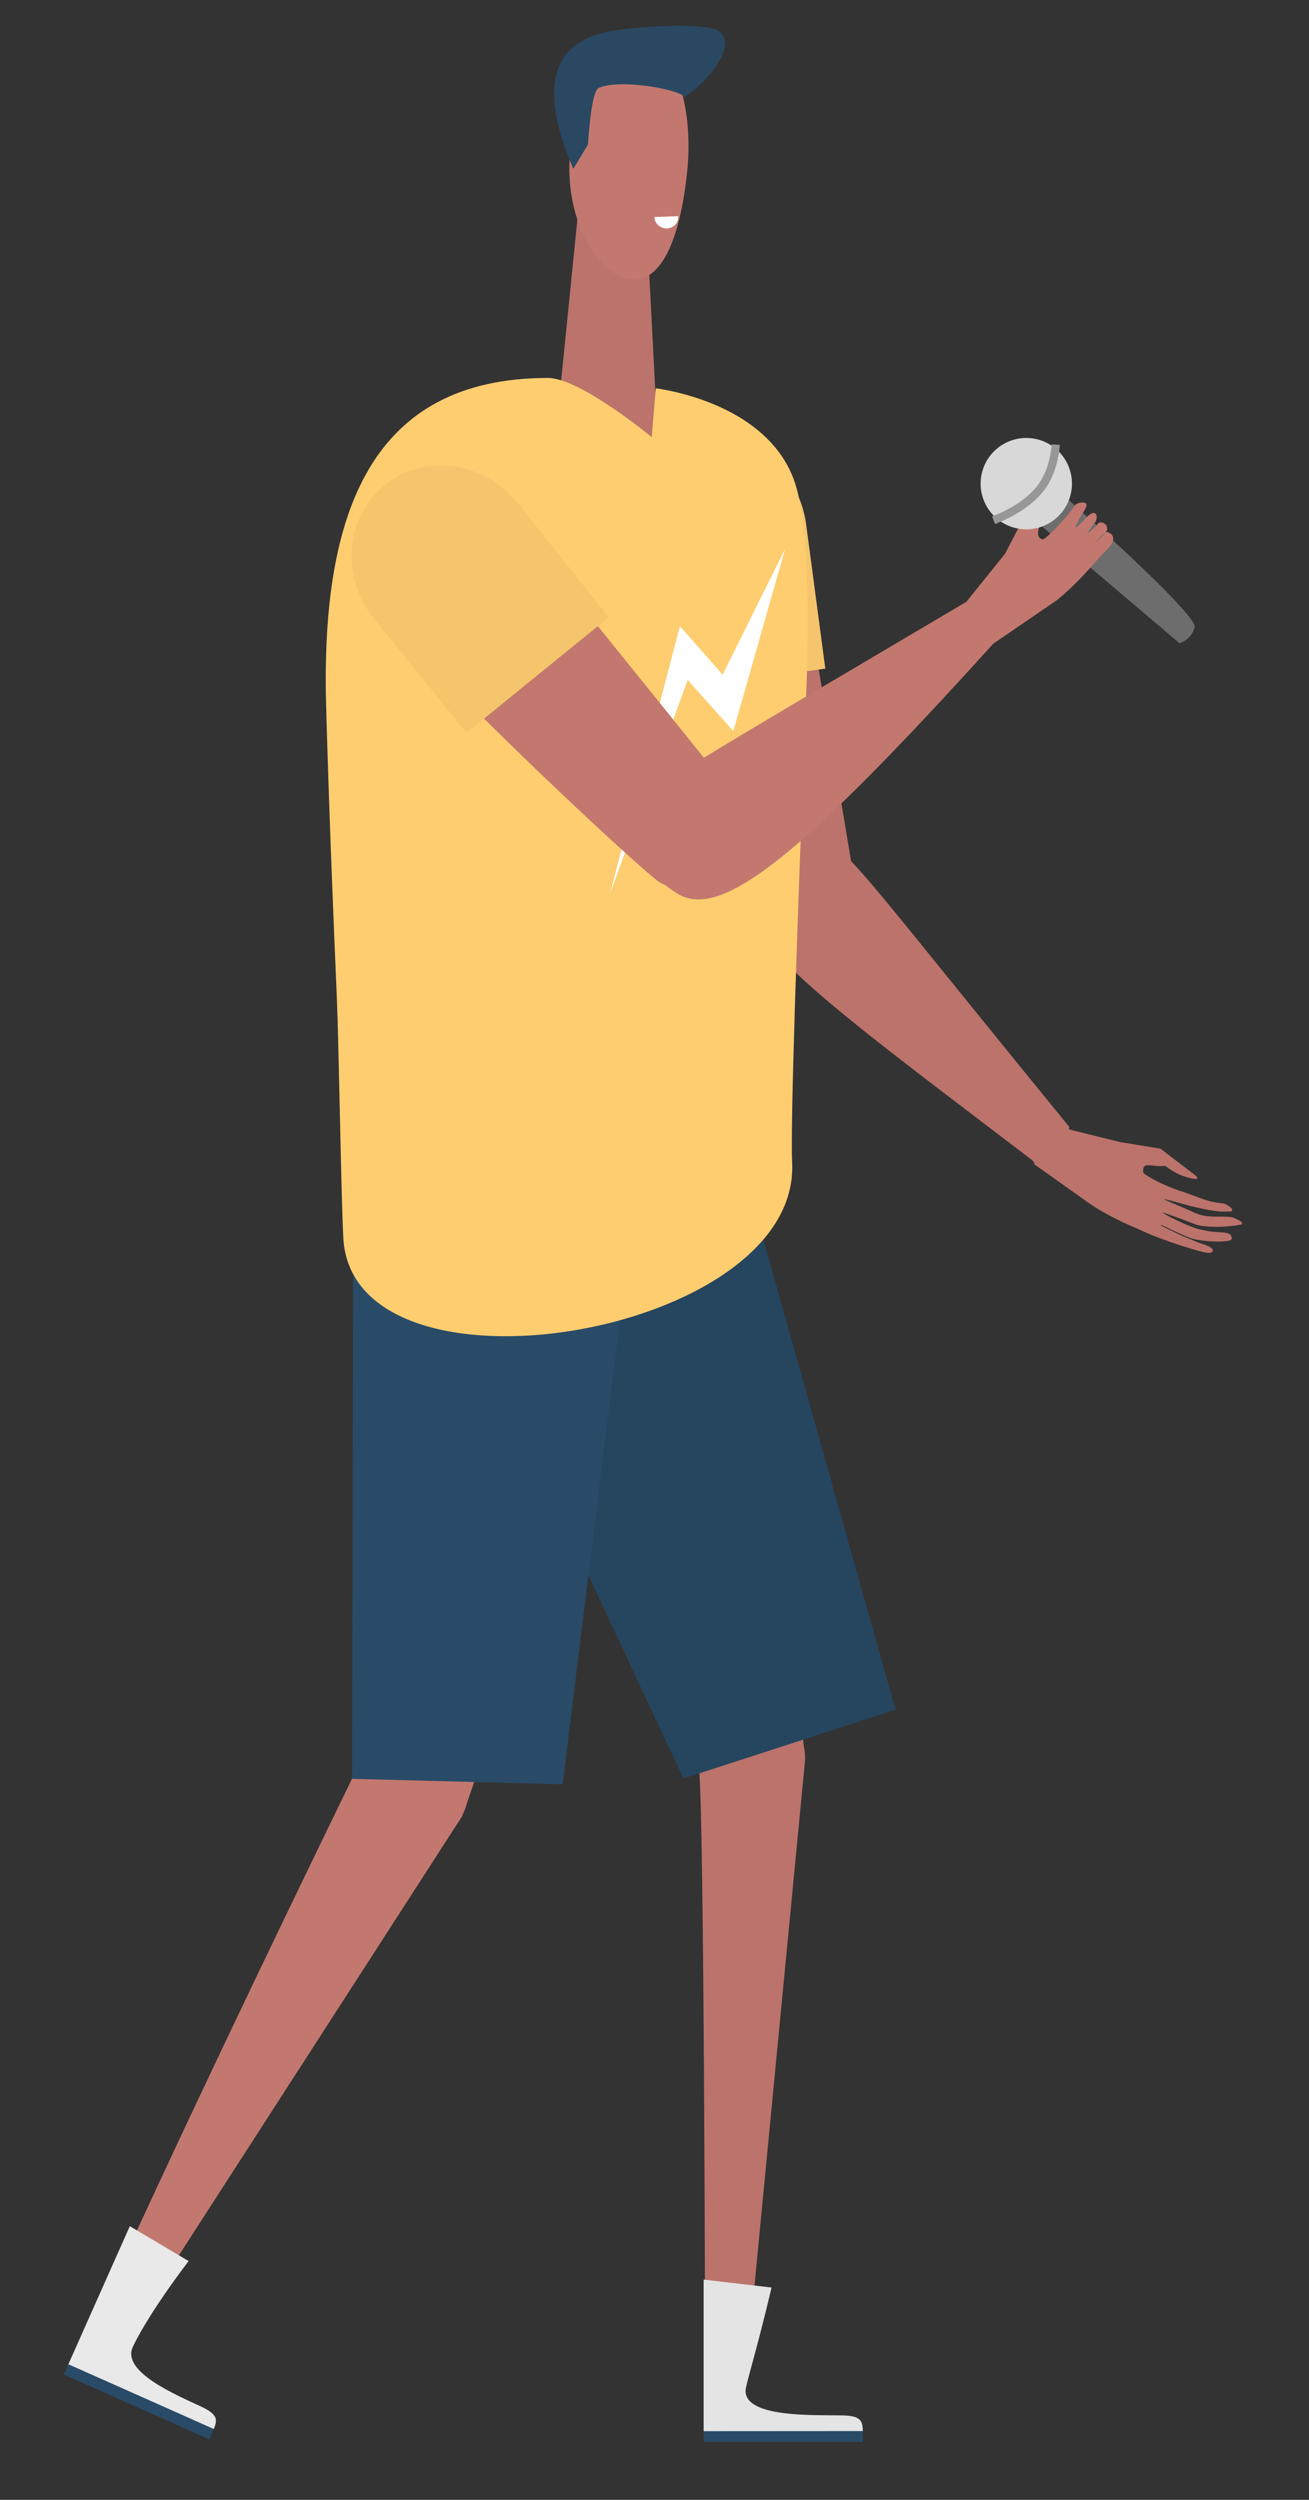 <svg id="illustration-builder" width="220" height="420" viewBox="280 145 220 420" version="1.1" xmlns="http://www.w3.org/2000/svg" xmlns:xlink="http://www.w3.org/1999/xlink" style="pointer-events: none;"><rect x="280" y="145" width="220" height="420" fill="#333333" stroke="none"/><g transform="translate(219,126.5)">
<g transform="translate(30.25,179)">

<g><svg xmlns="http://www.w3.org/2000/svg" width="251" height="250" viewBox="0 0 251 250"><g id="Symbols--globalStyle1/music1/man/bottom/3" fill="none" fill-rule="evenodd" stroke="none" stroke-width="1"><g id="globalStyle1/music1/man/bottom/3--globalStyle1/music1/man/bottom/3"><path id="[skin]leg---globalStyle1/music1/man/bottom/3" fill="#c3786f" d="M105.401,18.787 C118.321,18.765 128.814,29.22 128.836,42.14 C128.839,43.793 128.67,45.406 128.347,46.963 L110.502,140.417 C110.45,140.822 110.374,141.219 110.274,141.607 L110.267,141.641 C110.2,141.891 110.124,142.139 110.04,142.382 L110.087,142.397 L62.572,245.08 C59.013,243.211 59.224,242.096 58.838,242.17 C58.838,242.17 66.727,213.191 91.501,136.792 L91.309,137.379 C91.363,137.09 91.43,136.806 91.509,136.526 L91.557,136.365 L82.01,43.767 L82.102,43.771 C82.068,43.259 82.05,42.743 82.049,42.222 C82.026,29.302 92.482,18.81 105.401,18.787 Z" transform="rotate(8 93.837 131.934)" opacity="1.00"></path><path id="[clothes]shoes--globalStyle1/music1/man/bottom/3" fill="#294b67" d="M149.009,249.771 L175.768,249.771 L175.768,247.887 C175.768,247.887 166.53,247.872 149.009,247.887 L149.009,249.771 Z" opacity="1.00"></path><path id="[skin]leg---globalStyle1/music1/man/bottom/3" fill="#c3786f" d="M157.924,18.04 C170.173,18.019 180.121,27.931 180.142,40.18 C180.144,41.192 180.078,42.189 179.948,43.165 L180.006,43.165 L164.115,137.4 C164.042,138.448 163.79,139.447 163.389,140.365 L125.146,237.439 L118.423,239.923 L119.364,233.23 C119.364,233.23 144.758,144.185 146.16,136.055 C146.159,136.054 146.159,136.05 146.159,136.047 L146.157,136.047 L135.976,43.165 C135.853,42.214 135.787,41.244 135.785,40.258 C135.763,28.009 145.675,18.061 157.924,18.04 Z" transform="rotate(-16 149.283 128.982)" opacity="1.00"></path><path id="shadow--globalStyle1/music1/man/bottom/3" fill="#000" fill-opacity=".04" d="M157.924,18.04 C170.173,18.019 180.121,27.931 180.142,40.18 C180.144,41.192 180.078,42.189 179.948,43.165 L180.006,43.165 L164.115,137.4 C164.042,138.448 163.79,139.447 163.389,140.365 L125.146,237.439 L118.423,239.923 L119.364,233.23 C119.364,233.23 144.758,144.185 146.16,136.055 C146.159,136.054 146.159,136.05 146.159,136.047 L146.157,136.047 L135.976,43.165 C135.853,42.214 135.787,41.244 135.785,40.258 C135.763,28.009 145.675,18.061 157.924,18.04 Z" transform="rotate(-16 149.283 128.982)"></path><path id="Fill-15--globalStyle1/music1/man/bottom/3" fill="#E9E9E9" d="M149.009,222.494 L149.009,247.96 L175.768,247.942 C175.69,246.303 175.532,245.374 172.348,245.311 C167.571,245.219 156.052,245.738 156.049,241.178 C156.048,240.205 157.929,234.447 160.422,223.83 L149.009,222.494 Z"></path><path id="shadow--globalStyle1/music1/man/bottom/3" fill="#000" fill-opacity=".02" d="M149.009,222.494 L149.009,247.96 L175.768,247.942 C175.69,246.303 175.532,245.374 172.348,245.311 C167.571,245.219 156.052,245.738 156.049,241.178 C156.048,240.205 157.929,234.447 160.422,223.83 L149.009,222.494 Z"></path><path id="shape--globalStyle1/music1/man/bottom/3" fill="#E9E9E9" d="M46.233,217.861 L46.233,243.327 L72.992,243.309 C72.914,241.67 72.756,240.741 69.572,240.678 C64.795,240.586 54.945,240.797 54.942,236.237 C54.941,235.264 55.153,229.814 57.646,219.197 L46.233,217.861 Z" transform="rotate(24 59.612 230.594)"></path><path id="[clothes]shoes--globalStyle1/music1/man/bottom/3" fill="#294b67" d="M40.702,243.963 L67.461,243.963 L67.461,242.079 C67.461,242.079 58.223,242.064 40.702,242.079 L40.702,243.963 Z" transform="rotate(24 54.081 243.018)" opacity="1.00"></path><polygon id="[clothes]pants--globalStyle1/music1/man/bottom/3" fill="#294b67" points="173.058 16.269 157.734 136.008 120.402 132.727 116.06 12.985" transform="rotate(-23 146.713 73.562)" opacity="1.00"></polygon><polygon id="shadow--globalStyle1/music1/man/bottom/3" fill="#000" fill-opacity=".08" points="173.058 16.269 157.734 136.008 120.402 132.727 116.06 12.985" transform="rotate(-23 146.713 73.562)"></polygon><polygon id="[clothes]pants--globalStyle1/music1/man/bottom/3" fill="#294b67" points="140.161 18.796 125.313 139.287 89.915 138.36 90.185 17.593" opacity="1.00"></polygon></g></g></svg></g>
</g>
<g transform="translate(83.75,15)">

<g><svg xmlns="http://www.w3.org/2000/svg" width="120" height="150" viewBox="0 0 120 150"><g id="Symbols--globalStyle1/music1/man/head/5" fill="none" fill-rule="evenodd" stroke="none" stroke-width="1"><g id="globalStyle1/music1/man/head/5--globalStyle1/music1/man/head/5"><polygon id="[skin]neck--globalStyle1/music1/man/head/5" fill="#c3786f" points="69.077 92.049 88.574 92.049 85.899 40.509 74.582 37.453" opacity="1.00"></polygon><polygon id="shadow--globalStyle1/music1/man/head/5" fill="#000" fill-opacity=".04" points="69.077 92.049 88.574 92.049 85.899 40.509 74.582 37.453"></polygon><path id="[skin]face--globalStyle1/music1/man/head/5" fill="#c3786f" d="M85.729,50.172 C91.237,50.412 93.352,42.363 92.953,31.044 C92.555,19.725 87.767,10.355 82.259,10.115 C76.751,9.876 72.608,18.858 73.006,30.177 C73.405,41.496 80.221,49.933 85.729,50.172 Z" transform="rotate(8 82.99 30.144)" opacity="1.00"></path><path id="[hair]hair--globalStyle1/music1/man/head/5" fill="#2a4862" d="M73.183,31.481 L75.794,27.467 C76.413,21.476 77.135,18.326 77.96,18.016 C81.887,16.542 91.614,18.887 92.149,19.976 C92.428,20.546 102.094,12.986 98.673,9.387 C97.014,7.642 86.845,7.891 81.428,8.416 C70.37,9.487 67.622,17.175 73.183,31.481 Z" transform="rotate(-2 84.898 19.754)" opacity="1.00"></path><path id="smile--globalStyle1/music1/man/head/5" fill="#FFF" fill-rule="nonzero" d="M89.278,41.889 C89.934,41.889 91.278,41.452 91.278,39.889 C91.278,39.889 87.278,39.889 87.278,39.889 C87.278,41.337 88.622,41.889 89.278,41.889 Z" transform="rotate(-2 89.278 40.889)"></path></g></g></svg></g>
</g>
<g transform="translate(82.75,6)">

<g><svg xmlns="http://www.w3.org/2000/svg" width="204" height="273.592" viewBox="0 0 204 273.592"><g id="Symbols--globalStyle1/music1/man/top/4" fill="none" fill-rule="evenodd" stroke="none" stroke-width="1"><g id="globalStyle1/music1/man/top/4--globalStyle1/music1/man/top/4"><path id="[skin]hand--globalStyle1/music1/man/top/4" fill="#c3786f" d="M110.531,92 C110.961,97.01 119.023,143.351 121.295,157.208 C125.249,161.197 134.236,172.769 158,201.881 L158,201.881 L157.831,202.068 C157.877,202.112 157.923,202.158 157.967,202.205 L158.038,202.286 L166.481,204.376 L173.281,205.486 L179.174,209.984 C179.633,210.353 179.414,210.624 179.319,210.611 C177.308,210.342 175.824,209.704 174.063,208.352 C171.755,208.714 170.207,207.371 170.39,209.514 C170.41,209.766 173.634,211.698 177.198,212.784 C177.704,212.938 180.105,213.866 180.41,213.961 C182.162,214.514 182.467,214.506 183.76,214.687 C184.158,214.742 184.618,214.988 185.14,215.426 C185.214,215.49 185.273,215.565 185.307,215.644 C185.401,215.859 185.292,216.04 185.064,216.048 C184.552,216.066 183.993,216.065 183.389,216.042 C182.505,216.011 179.827,215.552 177.586,214.917 C176.069,214.486 174.182,213.971 173.947,213.979 C173.581,213.991 176.532,215.086 178.815,216.163 C181.097,217.243 182.88,216.747 185.153,216.986 C185.467,217.018 186.001,217.247 186.758,217.67 C186.798,217.692 187.127,217.996 186.946,218.175 C186.764,218.354 184.019,218.653 182.488,218.619 C179.938,218.561 179.458,218.335 178.341,217.888 C176.95,217.332 174.438,216.443 173.74,216.23 C173.042,216.018 176.639,218.047 179.5,218.948 C179.944,219.09 180.891,219.257 181.326,219.343 C182.629,219.601 184.454,219.428 184.963,219.889 C185.037,219.954 185.1,220.029 185.15,220.107 C185.381,220.467 185.28,220.826 184.925,220.909 C184.004,221.123 182.702,221.153 181.019,220.999 C180.623,220.963 179.074,220.777 178.54,220.584 C176.284,219.772 173.643,218.292 173.355,218.314 C173.067,218.335 174.69,219.033 176.617,220.001 C177.057,220.223 178.913,220.938 179.251,221.097 C179.699,221.308 180.037,221.384 180.836,221.667 C182.43,222.233 182.387,222.923 181.419,222.998 C180.449,223.074 173.367,220.781 170.367,219.364 C168.723,218.588 165.345,217.346 161.512,214.808 L152,208.058 L152.132,207.896 C152.098,207.863 152.066,207.83 152.033,207.795 C151.922,207.677 151.82,207.552 151.726,207.424 C128.559,189.751 113.391,178.594 107.185,170.807 C106.854,170.474 106.563,170.129 106.321,169.778 C106.121,169.489 105.918,169.148 105.712,168.76 C104.836,167.376 104.293,166.109 104.091,164.934 C98.503,149.391 91.502,108.215 89,96.485 C89,96.485 102.693,92.734 110.531,92 Z" opacity="1.00"></path><path id="shadow--globalStyle1/music1/man/top/4" fill="#000" fill-opacity=".04" d="M110.531,92 C110.961,97.01 119.023,143.351 121.295,157.208 C125.249,161.197 134.236,172.769 158,201.881 L158,201.881 L157.831,202.068 C157.877,202.112 157.923,202.158 157.967,202.205 L158.038,202.286 L166.481,204.376 L173.281,205.486 L179.174,209.984 C179.633,210.353 179.414,210.624 179.319,210.611 C177.308,210.342 175.824,209.704 174.063,208.352 C171.755,208.714 170.207,207.371 170.39,209.514 C170.41,209.766 173.634,211.698 177.198,212.784 C177.704,212.938 180.105,213.866 180.41,213.961 C182.162,214.514 182.467,214.506 183.76,214.687 C184.158,214.742 184.618,214.988 185.14,215.426 C185.214,215.49 185.273,215.565 185.307,215.644 C185.401,215.859 185.292,216.04 185.064,216.048 C184.552,216.066 183.993,216.065 183.389,216.042 C182.505,216.011 179.827,215.552 177.586,214.917 C176.069,214.486 174.182,213.971 173.947,213.979 C173.581,213.991 176.532,215.086 178.815,216.163 C181.097,217.243 182.88,216.747 185.153,216.986 C185.467,217.018 186.001,217.247 186.758,217.67 C186.798,217.692 187.127,217.996 186.946,218.175 C186.764,218.354 184.019,218.653 182.488,218.619 C179.938,218.561 179.458,218.335 178.341,217.888 C176.95,217.332 174.438,216.443 173.74,216.23 C173.042,216.018 176.639,218.047 179.5,218.948 C179.944,219.09 180.891,219.257 181.326,219.343 C182.629,219.601 184.454,219.428 184.963,219.889 C185.037,219.954 185.1,220.029 185.15,220.107 C185.381,220.467 185.28,220.826 184.925,220.909 C184.004,221.123 182.702,221.153 181.019,220.999 C180.623,220.963 179.074,220.777 178.54,220.584 C176.284,219.772 173.643,218.292 173.355,218.314 C173.067,218.335 174.69,219.033 176.617,220.001 C177.057,220.223 178.913,220.938 179.251,221.097 C179.699,221.308 180.037,221.384 180.836,221.667 C182.43,222.233 182.387,222.923 181.419,222.998 C180.449,223.074 173.367,220.781 170.367,219.364 C168.723,218.588 165.345,217.346 161.512,214.808 L152,208.058 L152.132,207.896 C152.098,207.863 152.066,207.83 152.033,207.795 C151.922,207.677 151.82,207.552 151.726,207.424 C128.559,189.751 113.391,178.594 107.185,170.807 C106.854,170.474 106.563,170.129 106.321,169.778 C106.121,169.489 105.918,169.148 105.712,168.76 C104.836,167.376 104.293,166.109 104.091,164.934 C98.503,149.391 91.502,108.215 89,96.485 C89,96.485 102.693,92.734 110.531,92 Z"></path><path id="[clothes]tshirt--globalStyle1/music1/man/top/4" fill="#FECD70" d="M98.918,86.223 L98.918,86.223 C107.538,86.207 114.513,93.598 114.444,102.675 L114.26,127.165 L83.445,127.223 L83.445,102.546 C83.445,93.542 90.368,86.239 98.918,86.223" transform="rotate(-8 98.945 106.723)" opacity="1.00"></path><path id="shadow--globalStyle1/music1/man/top/4" fill="#000" fill-opacity=".04" d="M98.918,86.223 L98.918,86.223 C107.538,86.207 114.513,93.598 114.444,102.675 L114.26,127.165 L83.445,127.223 L83.445,102.546 C83.445,93.542 90.368,86.239 98.918,86.223" transform="rotate(-8 98.945 106.723)"></path><path id="[clothes]tshirt--globalStyle1/music1/man/top/4" fill="#FECD70" d="M87.788,85.946 C87.788,85.946 75.792,76 70.336,76 C40.646,76 32.227,98.554 33.054,130.75 C33.156,134.678 33.592,150.753 34.856,180.006 C35.194,187.841 35.565,212.605 35.945,220.401 C37.371,249.589 112.866,237.05 111.38,207.805 C111.073,201.762 112.21,168.132 113.667,131.429 C114.051,121.738 114.688,101.26 111.668,93.08 C107.613,82.096 94.369,78.598 88.467,77.732 C88.014,83.208 87.788,85.946 87.788,85.946 Z" opacity="1.00"></path><polygon id="Path-109--globalStyle1/music1/man/top/4" fill="#FFF" points="80.743 162.733 93.834 126.734 101.493 135.333 110.209 104.7 99.699 125.863 92.519 117.704"></polygon><path id="Path-97--globalStyle1/music1/man/top/4" fill="#6D6D6D" d="M151.662,99.496 L176.497,120.581 C177.818,120.078 178.663,119.183 179.031,117.898 C179.4,116.613 171.623,108.833 155.7,94.558 L151.662,99.496 Z"></path><path id="[skin]hand--globalStyle1/music1/man/top/4" fill="#c3786f" d="M62.917,61.348 C70.422,61.218 76.542,67.685 76.453,75.637 C76.275,91.526 76.345,116.731 76.254,129.173 C84.899,130.294 100.345,132.632 127.454,136.643 L127.022,136.578 L137.187,134.389 L143.754,131.517 L145.846,131.381 L146.873,131.644 L146.873,133.326 C146.873,133.326 142.264,134.908 143.61,136.52 C143.778,136.719 147.719,136.54 151.458,135.457 C151.99,135.303 154.346,136.442 152.025,137.162 C150.45,137.649 149.536,138.142 149.334,138.28 C149.025,138.495 148.91,138.652 151.53,138.28 C154.151,137.91 153.259,139.642 152.025,139.893 C150.488,140.203 151.212,140.076 150.48,140.287 C149.951,140.441 150.201,140.684 152.555,140.287 C153.19,140.182 153.85,141.482 152.942,142.117 C152.562,142.384 151.963,142.135 151.371,142.254 C149.371,142.661 150.307,142.519 152.555,142.254 C152.873,142.216 153.642,143.442 152.555,144.175 C151.892,144.623 150.694,144.624 149.391,144.808 C147.504,145.076 143.834,145.924 139.005,145.934 L126.115,144.89 C79.206,152.204 61.798,152.268 58.568,144.459 C58.216,143.522 57.952,142.614 57.77,141.738 C57.463,141.203 57.247,140.673 57.141,140.171 C55.486,132.309 50.738,97.679 49.481,76.385 C49.006,68.336 54.941,61.5 62.552,61.355 C62.674,61.352 62.795,61.35 62.917,61.348 Z" transform="rotate(-39 101.42 105.846)" opacity="1.00"></path><circle id="Oval--globalStyle1/music1/man/top/4" cx="150.735" cy="93.758" r="7.675" fill="#D8D8D8" transform="rotate(-74 150.735 93.758)"></circle><path id="Path-98--globalStyle1/music1/man/top/4" fill="#979797" fill-rule="nonzero" d="M144.985,99.273 C148.066,98.057 150.435,96.532 152.098,94.704 C153.638,93.01 154.598,90.671 154.965,87.67 L155.024,87.133 L156.385,87.265 C156.043,90.801 154.956,93.594 153.109,95.624 C151.408,97.495 149.066,99.051 146.091,100.3 L145.487,100.546 L144.985,99.273 Z"></path><path id="[clothes]tshirt--globalStyle1/music1/man/top/4" fill="#FECD70" d="M55.769,89.451 L55.769,89.451 C64.389,89.436 71.364,96.827 71.295,105.903 L71.111,130.394 L40.296,130.451 L40.296,105.775 C40.296,96.77 47.219,89.468 55.769,89.451" transform="rotate(-39 55.796 109.951)" opacity="1.00"></path><path id="shadow--globalStyle1/music1/man/top/4" fill="#000" fill-opacity=".04" d="M55.769,89.451 L55.769,89.451 C64.389,89.436 71.364,96.827 71.295,105.903 L71.111,130.394 L40.296,130.451 L40.296,105.775 C40.296,96.77 47.219,89.468 55.769,89.451" transform="rotate(-39 55.796 109.951)"></path></g></g></svg></g>
</g></g><!----></svg>